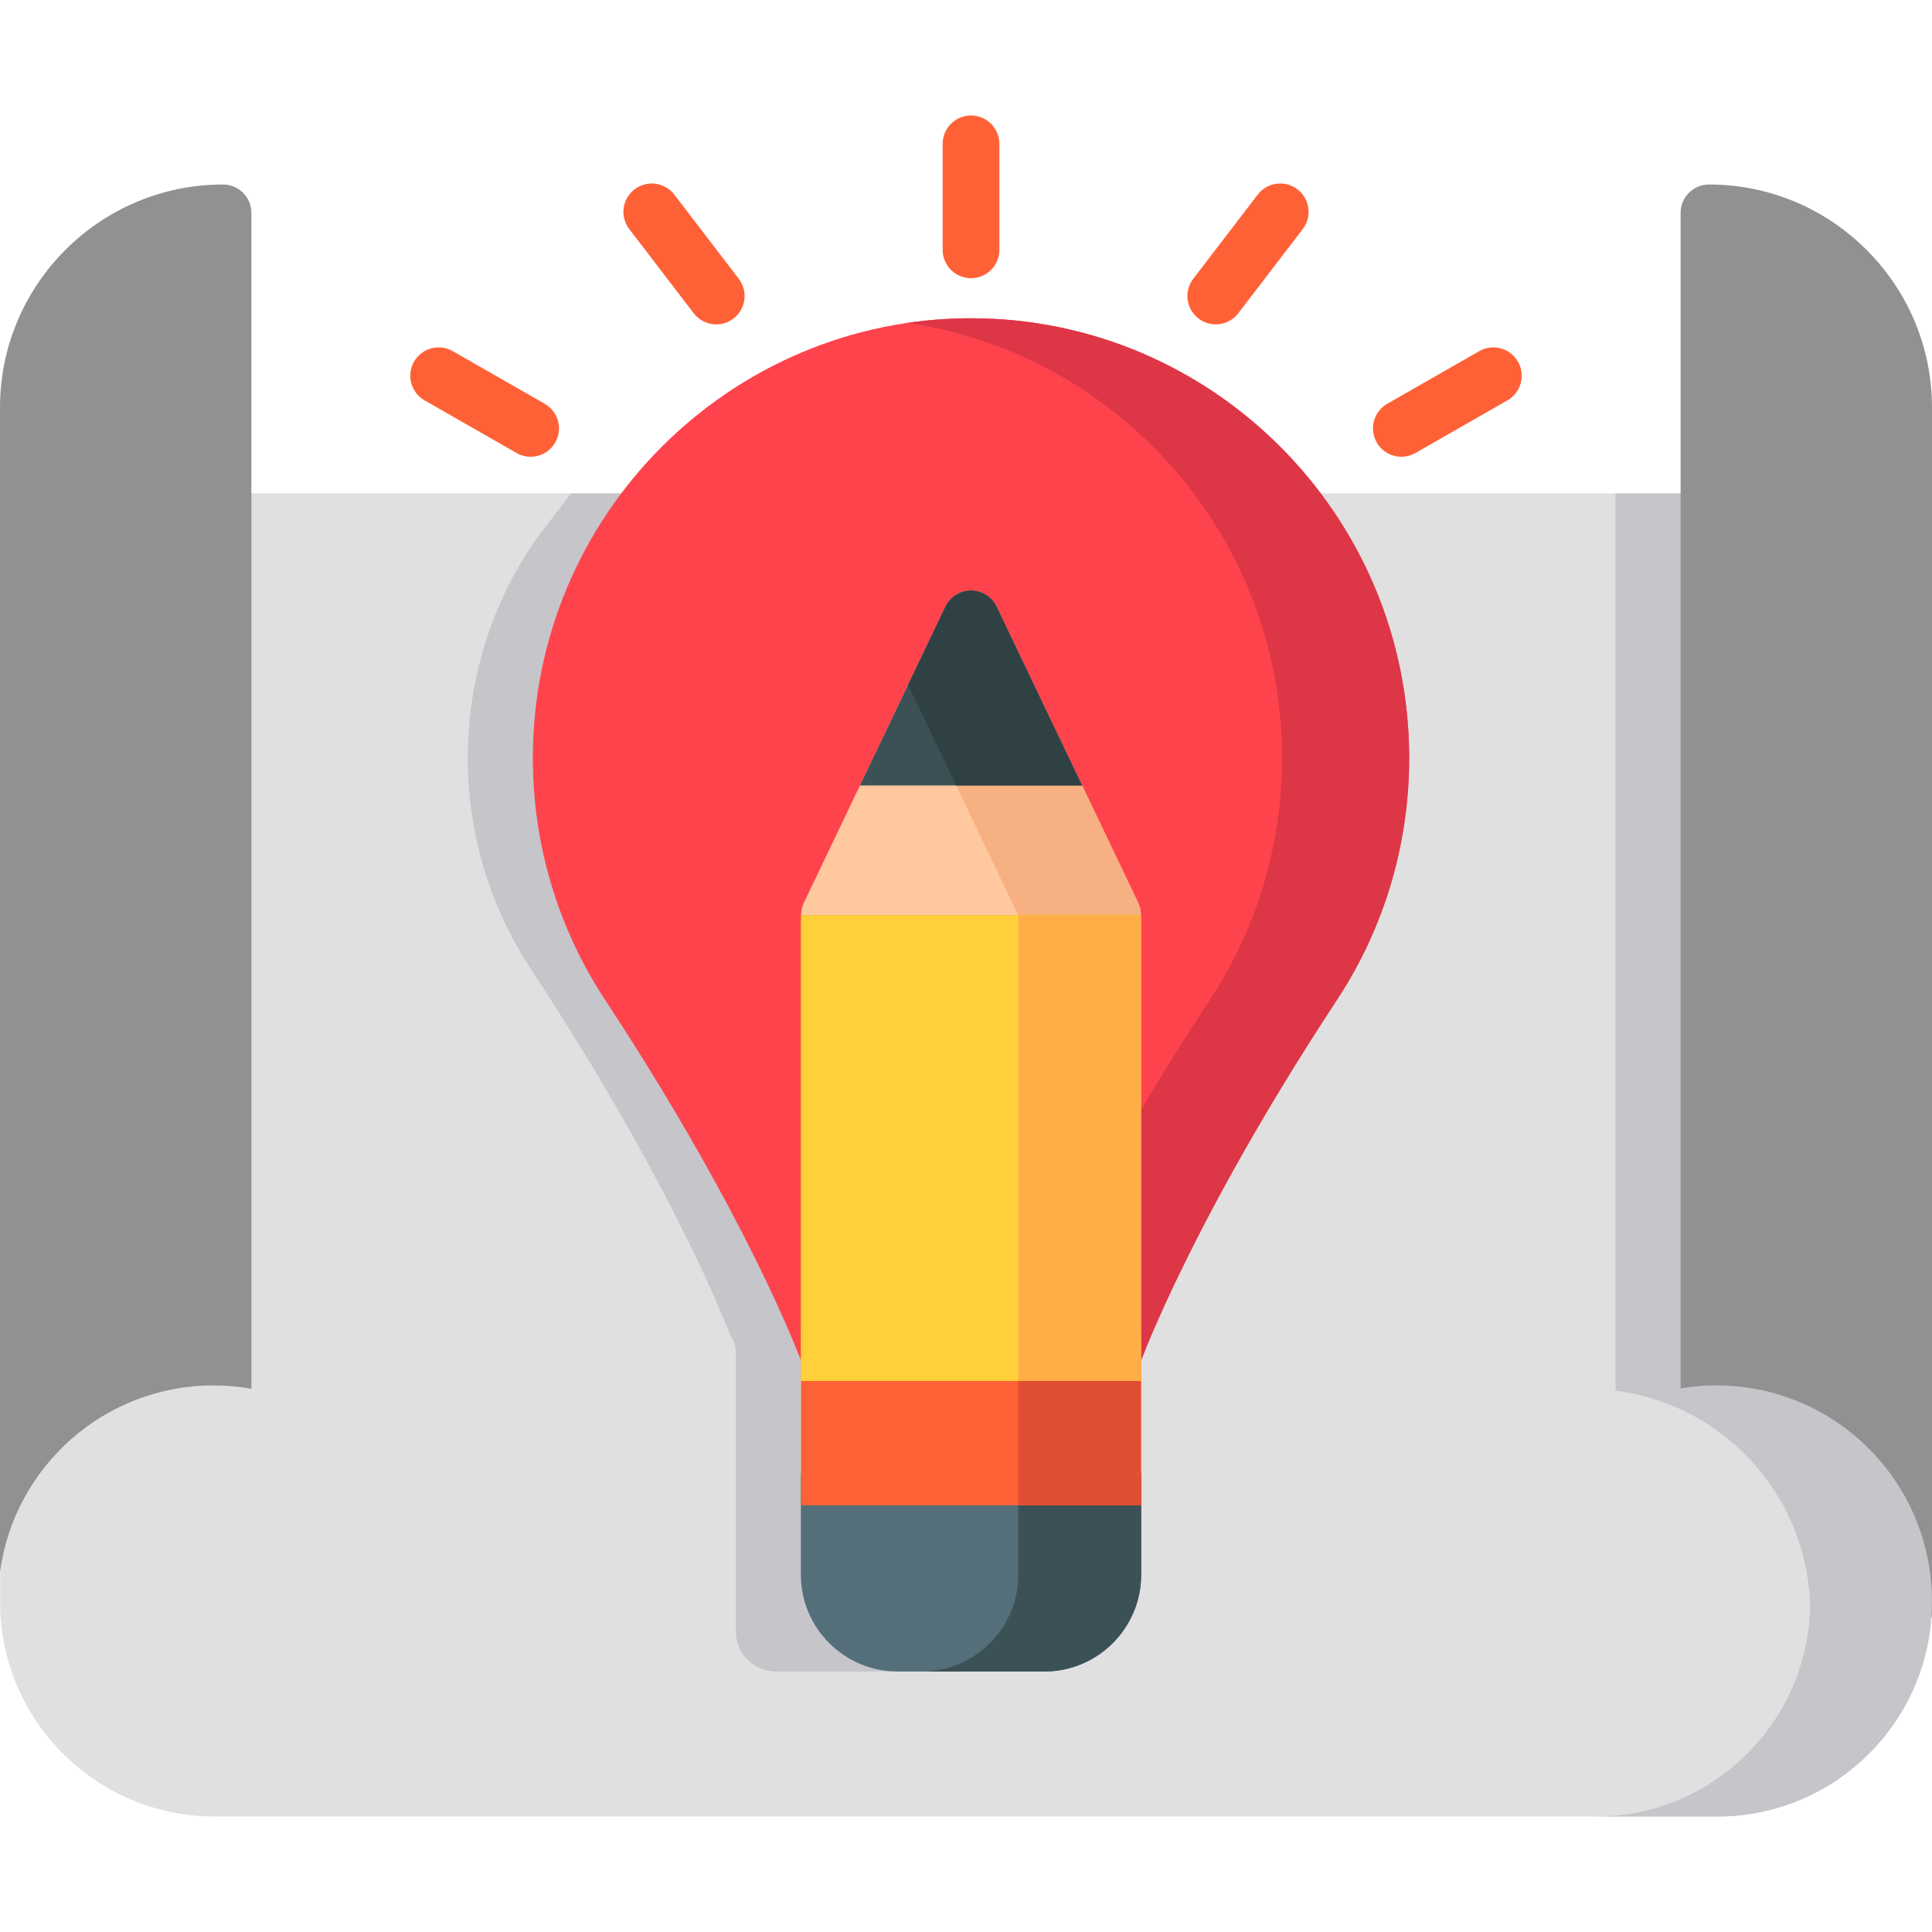 <?xml version="1.0" encoding="iso-8859-1"?>
<!-- Generator: Adobe Illustrator 19.0.0, SVG Export Plug-In . SVG Version: 6.00 Build 0)  -->
<svg version="1.1" id="Capa_1" xmlns="http://www.w3.org/2000/svg" xmlns:xlink="http://www.w3.org/1999/xlink" x="0px" y="0px"
	 viewBox="0 0 512 512" style="enable-background:new 0 0 512 512;" xml:space="preserve">
<path style="fill:#E0E0E0;" d="M511.963,130.752H0.037v294.881c-0.004,0.132-0.004,0.265,0,0.397
	c0.402,14.877,6.497,28.799,17.162,39.202c10.687,10.424,24.796,16.165,39.729,16.165h398.145c14.931,0,29.041-5.74,39.728-16.165
	c10.664-10.401,16.759-24.323,17.163-39.201c0.004-0.132,0.004-0.266,0-0.398C511.563,410.172,511.963,130.752,511.963,130.752z"/>
<g>
	<path style="fill:#C6C5CA;" d="M511.963,130.752h-83.828V368.55c12.69,1.605,24.47,7.265,33.757,16.334
		c11.077,10.815,17.396,25.287,17.797,40.749c0.004,0.132,0.004,0.266,0,0.398c-0.403,14.877-6.498,28.799-17.163,39.201
		c-10.687,10.424-24.796,16.165-39.728,16.165h32.274c14.931,0,29.041-5.74,39.728-16.165
		c10.664-10.401,16.759-24.323,17.163-39.201c0.004-0.132,0-0.53,0-0.398C511.963,426.032,511.963,130.752,511.963,130.752z"/>
	<path style="fill:#C6C5CA;" d="M227.269,432.351v-73.89c0-1.617-0.511-3.115-1.381-4.341c-3.183-8.279-17.703-43.615-52.368-96.473
		c-0.26-0.386-0.514-0.778-0.768-1.168l-0.186-0.287c-10.679-16.462-16.324-35.591-16.324-55.318
		c0-21.009,6.338-41.167,18.331-58.297c1.608-2.295,1.805-5.294,0.51-7.78c-1.294-2.485-3.863-4.045-6.665-4.045h-17.091
		l-9.027,11.824c-11.992,17.129-18.331,37.288-18.331,58.297c0,19.728,5.645,38.856,16.324,55.318l0.187,0.287
		c0.255,0.391,0.508,0.783,0.769,1.168c34.666,52.858,49.185,88.194,52.368,96.473c0.87,1.226,1.381,2.724,1.381,4.341v73.889
		c0,5.853,4.762,10.617,10.617,10.617h32.274C232.031,442.967,227.269,438.204,227.269,432.351z"/>
</g>
<g>
	<path style="fill:#FF6137;" d="M257.329,73.728c-4.151,0-7.515-3.365-7.515-7.515V38.119c0-4.15,3.364-7.515,7.515-7.515
		c4.15,0,7.515,3.365,7.515,7.515v28.094C264.843,70.363,261.48,73.728,257.329,73.728z"/>
	<path style="fill:#FF6137;" d="M371.379,121.042c-2.608,0-5.142-1.359-6.53-3.784c-2.061-3.602-0.812-8.193,2.79-10.254
		l24.386-13.95c3.602-2.061,8.194-0.812,10.254,2.791c2.061,3.602,0.812,8.193-2.79,10.254l-24.386,13.95
		C373.927,120.722,372.645,121.042,371.379,121.042z"/>
	<path style="fill:#FF6137;" d="M322.185,85.964c-1.593,0-3.199-0.505-4.563-1.549c-3.295-2.523-3.921-7.24-1.398-10.535
		l17.079-22.306c2.523-3.294,7.239-3.923,10.536-1.398c3.295,2.523,3.921,7.24,1.399,10.535l-17.079,22.306
		C326.678,84.949,324.444,85.964,322.185,85.964z"/>
	<path style="fill:#FF6137;" d="M140.62,121.042c-1.265,0-2.548-0.32-3.725-0.994l-24.385-13.95
		c-3.602-2.061-4.851-6.652-2.79-10.254c2.06-3.602,6.65-4.852,10.254-2.79l24.385,13.95c3.602,2.061,4.851,6.652,2.79,10.254
		C145.762,119.683,143.227,121.042,140.62,121.042z"/>
	<path style="fill:#FF6137;" d="M189.815,85.964c-2.259,0-4.493-1.014-5.973-2.947l-17.08-22.306
		c-2.523-3.295-1.897-8.012,1.399-10.535c3.296-2.525,8.013-1.898,10.536,1.398l17.08,22.306c2.523,3.294,1.898,8.012-1.398,10.535
		C193.015,85.459,191.408,85.964,189.815,85.964z"/>
</g>
<path style="fill:#FF434D;" d="M257.329,84.343c-64.026,0-116.117,52.275-116.117,116.531c0,22.637,6.482,44.594,18.788,63.563
	l0.149,0.229c0.3,0.462,0.6,0.923,0.856,1.301c37.833,57.689,51.278,94.658,51.407,95.02c1.067,2.992,3.901,4.99,7.078,4.99h75.678
	c3.173,0,6.006-1.998,7.077-4.985c0.131-0.367,13.576-37.336,51.357-94.945c0.308-0.457,0.608-0.918,0.907-1.38l0.146-0.224
	c0.008-0.012,0.034-0.053,0.042-0.065c0.001-0.002,0.003-0.004,0.004-0.005c12.263-18.903,18.745-40.86,18.745-63.497
	C373.446,136.618,321.356,84.343,257.329,84.343z M348.396,260.281L348.396,260.281L348.396,260.281L348.396,260.281z"/>
<path style="fill:#DD3646;" d="M257.329,84.343c-5.718,0-11.339,0.424-16.839,1.229c56.076,8.211,99.279,56.785,99.279,115.301
	c0,22.637-6.482,44.594-18.745,63.497c-0.001,0.002-0.003,0.004-0.004,0.005c-0.008,0.012-0.034,0.053-0.042,0.065l-0.146,0.224
	c-0.3,0.462-0.6,0.923-0.907,1.38c-37.781,57.61-51.226,94.579-51.357,94.945c-1.07,2.987-3.904,4.985-7.077,4.985h33.677
	c3.173,0,6.006-1.998,7.077-4.985c0.131-0.367,13.576-37.336,51.357-94.945c0.308-0.457,0.608-0.918,0.907-1.38l0.146-0.224
	c0.008-0.012,0.034-0.053,0.042-0.065c0.001-0.002,0.003-0.004,0.004-0.005c12.263-18.903,18.745-40.86,18.745-63.497
	C373.446,136.618,321.356,84.343,257.329,84.343z"/>
<path style="fill:#FFC89F;" d="M302.365,242.512c0-1.105-0.228-2.213-0.72-3.241l-37.535-78.494
	c-1.248-2.611-3.886-4.273-6.78-4.273c-2.895,0-5.531,1.662-6.78,4.273l-37.536,78.494c-0.491,1.028-0.72,2.136-0.72,3.241H302.365z
	"/>
<path style="fill:#F7B081;" d="M264.11,160.776c-1.248-2.611-3.886-4.273-6.78-4.273s-5.531,1.662-6.78,4.273l-9.91,20.723
	l29.176,61.013h32.549c0-1.105-0.228-2.213-0.72-3.241L264.11,160.776z"/>
<path style="fill:#3C5156;" d="M264.11,160.776c-1.248-2.611-3.886-4.273-6.78-4.273s-5.531,1.662-6.78,4.273l-22.657,47.381
	c0.048,0,0.095,0.007,0.144,0.007h58.586c0.049,0,0.095-0.006,0.144-0.007L264.11,160.776z"/>
<path style="fill:#304144;" d="M253.391,208.163h33.232c0.049,0,0.095-0.006,0.144-0.007l-22.657-47.381
	c-1.248-2.611-3.886-4.273-6.78-4.273s-5.531,1.662-6.78,4.273l-9.91,20.723L253.391,208.163z"/>
<g>
	<path style="fill:#919191;" d="M56.604,367.145c3.419,0,6.762,0.318,10.016,0.894V56.408c0-4.15-3.364-7.515-7.515-7.515
		C26.515,48.893,0,75.408,0,107.997v308.642C3.732,388.701,27.643,367.145,56.604,367.145z"/>
	<path style="fill:#919191;" d="M452.895,48.893c-4.151,0-7.515,3.365-7.515,7.515v311.531c3.079-0.513,6.236-0.795,9.46-0.795
		c31.55,0,57.126,25.576,57.126,57.126c0,1.621-0.084,3.222-0.216,4.808c0.158-0.606,0.25-1.239,0.25-1.896V107.997
		C512,75.408,485.485,48.893,452.895,48.893z"/>
</g>
<path style="fill:#546F7A;" d="M294.904,383.882h-75.15c-4.151,0-7.515,3.365-7.515,7.515v25.924
	c0,14.141,11.504,25.646,25.646,25.646h38.887c14.141,0,25.646-11.504,25.646-25.646v-25.924
	C302.419,387.247,299.055,383.882,294.904,383.882z"/>
<path style="fill:#3C5156;" d="M294.904,383.882H262.34c4.15,0,7.515,3.365,7.515,7.515v25.924
	c0,14.141-11.505,25.646-25.646,25.646h32.564c14.141,0,25.646-11.504,25.646-25.646v-25.924
	C302.419,387.247,299.055,383.882,294.904,383.882z"/>
<rect x="212.295" y="350.946" style="fill:#FF6137;" width="90.076" height="47.966"/>
<rect x="269.857" y="350.946" style="fill:#E04F32;" width="32.51" height="47.966"/>
<rect x="212.235" y="242.514" style="fill:#FFD039;" width="90.176" height="123.461"/>
<rect x="269.857" y="242.594" style="fill:#FFAE47;" width="32.51" height="123.381"/>
<g>
</g>
<g>
</g>
<g>
</g>
<g>
</g>
<g>
</g>
<g>
</g>
<g>
</g>
<g>
</g>
<g>
</g>
<g>
</g>
<g>
</g>
<g>
</g>
<g>
</g>
<g>
</g>
<g>
</g>
</svg>
